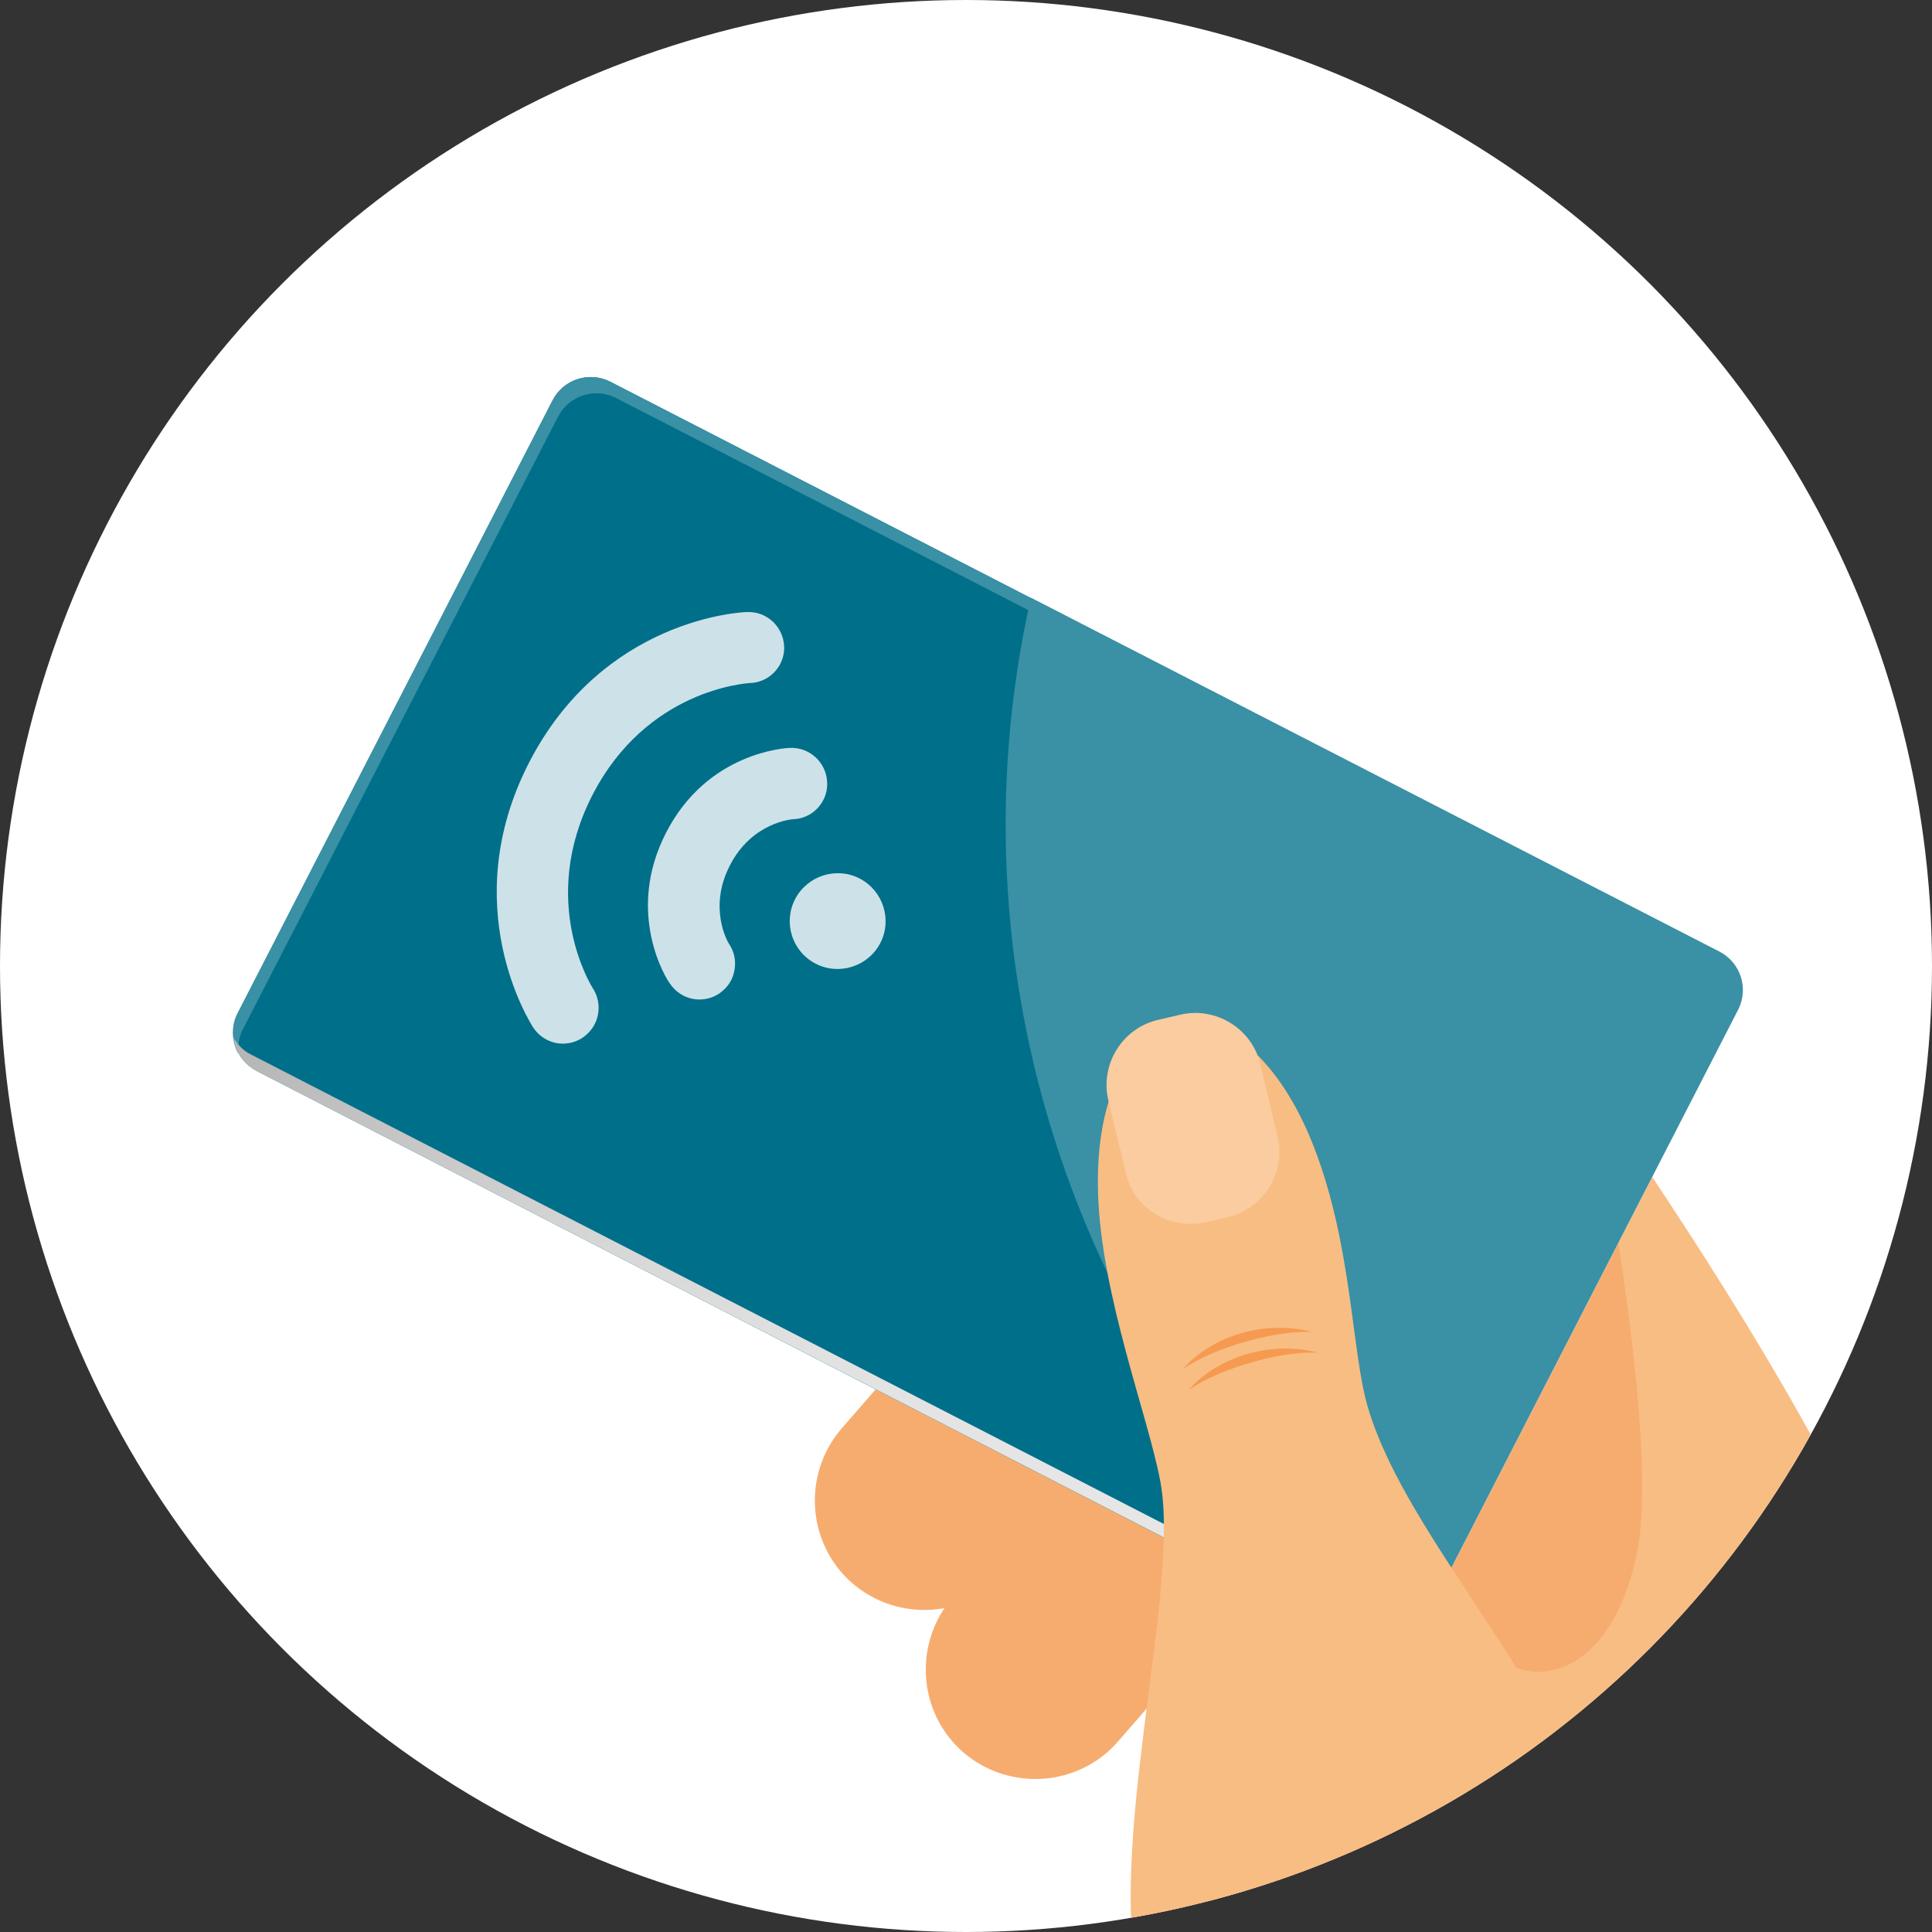 <?xml version="1.0" encoding="utf-8"?>
<!-- Generator: Adobe Illustrator 24.1.2, SVG Export Plug-In . SVG Version: 6.00 Build 0)  -->
<svg version="1.1" id="Layer_1" xmlns="http://www.w3.org/2000/svg" xmlns:xlink="http://www.w3.org/1999/xlink" x="0px" y="0px"
	 width="512px" height="512px" viewBox="0 0 512 512" enable-background="new 0 0 512 512" xml:space="preserve">
<rect x="0" y="0" width="512" height="512" fill="#333333" stroke="none"/>
<circle fill="#FFFFFF" cx="256" cy="256" r="256"/>
<g>
	<defs>
		<circle id="SVGID_1_" cx="256" cy="256" r="256"/>
	</defs>
	<clipPath id="SVGID_2_">
		<use xlink:href="#SVGID_1_"  overflow="visible"/>
	</clipPath>
	<g clip-path="url(#SVGID_2_)">
		<path fill="#F8BD83" d="M384.3,236.1c0,0,99.4,131.1,120,197.7c20.5,66.6,5,189.7,5,189.7l-133.8,31.8c0,0-57.7-107.3-56.3-128
			c1.4-20.7,5-251.7,12.7-255.1C339.4,268.7,384.3,236.1,384.3,236.1z"/>
		<path fill="#F7AC6F" d="M426.1,312.9c0,0,13.2,70.9,7.8,98.3c-5.5,27.4-21,34.9-31.9,30.8c-10.9-4.1-50.4-77.5-50.4-77.5
			L426.1,312.9z"/>
		<path fill="#F7AC6F" d="M364.5,383.1l-68.2,78.4c-10.5,12.1-28.9,13.3-41,2.9l0,0c-12.1-10.5-13.3-28.9-2.9-41l68.2-78.4
			c10.5-12.1,28.9-13.3,41-2.9l0,0C373.7,352.6,375,371,364.5,383.1z"/>
		<path fill="#F7AC6F" d="M335.1,338.3l-68.2,78.4c-10.5,12.1-28.9,13.3-41,2.9l0,0c-12.1-10.5-13.3-28.9-2.9-41l68.2-78.4
			c10.5-12.1,28.9-13.3,41-2.9l0,0C344.2,307.8,345.5,326.2,335.1,338.3z"/>
		<g>
			<g>
				<path fill="#006F8A" d="M161.8,101.2l293.8,151.1c5.6,2.9,7.8,9.8,4.9,15.4l-83.4,162.3c-2.9,5.6-9.8,7.8-15.4,4.9L68,283.8
					c-5.6-2.9-7.8-9.8-4.9-15.4l83.4-162.3C149.3,100.5,156.2,98.3,161.8,101.2z"/>
				<path fill="#3A90A5" d="M161.8,101.2l293.8,151.1c3.5,1.8,5.7,5.2,6.1,8.8c-1.1-1.9-2.6-3.5-4.7-4.5L163.3,105.5
					c-5.6-2.9-12.5-0.7-15.4,4.9L64.4,272.7c-1.1,2.1-1.4,4.4-1.2,6.6c-1.8-3.2-2.1-7.3-0.2-10.9l83.4-162.3
					C149.3,100.5,156.2,98.3,161.8,101.2z"/>
				
					<linearGradient id="SVGID_3_" gradientUnits="userSpaceOnUse" x1="361.312" y1="80.199" x2="180.181" y2="198.214" gradientTransform="matrix(-0.889 -0.457 -0.457 0.889 572.836 279.522)">
					<stop  offset="0" style="stop-color:#B3B3B3"/>
					<stop  offset="0.163" style="stop-color:#C2C2C2"/>
					<stop  offset="0.44" style="stop-color:#D6D6D6"/>
					<stop  offset="0.719" style="stop-color:#E2E2E2"/>
					<stop  offset="1" style="stop-color:#E6E6E6"/>
				</linearGradient>
				<path fill="url(#SVGID_3_)" d="M360.4,430.6c5.6,2.9,12.5,0.7,15.4-4.9l83.4-162.3c1.1-2.1,1.4-4.4,1.2-6.6
					c1.8,3.2,2.1,7.3,0.2,10.9l-83.4,162.3c-2.9,5.6-9.8,7.8-15.4,4.9L68,283.8c-3.5-1.8-5.7-5.2-6.1-8.8c1.1,1.9,2.6,3.5,4.7,4.5
					L360.4,430.6z"/>
			</g>
			<path fill="#3A90A5" d="M460.6,267.6l-83.4,162.3c-1.2,2.3-3.1,4-5.3,5.1c-83.8-65.5-121.9-173.8-98.7-276.6l182.5,93.8
				C461.3,255.1,463.5,262,460.6,267.6z"/>
			<g>
				<g>
					<path fill="#CCE2E8" d="M216.2,255.4c6.2,3.2,13.9,0.7,17.1-5.5c3.2-6.2,0.7-13.9-5.5-17.1c-6.2-3.2-13.9-0.7-17.1,5.5
						C207.5,244.5,209.9,252.2,216.2,255.4z"/>
					<g>
						<path fill="#CCE2E8" d="M176.5,220.7c11-21.5,32-22.5,32.9-22.5c5.2-0.2,9.6,3.9,9.8,9.1c0.1,1.7-0.3,3.3-1,4.7
							c-1.5,2.9-4.5,5-8,5.1c-0.1,0-10.9,0.7-16.8,12.3c-5.8,11.3-0.5,20.4-0.1,20.9c1.9,2.9,1.9,6.5,0.5,9.4
							c-0.7,1.4-1.8,2.6-3.2,3.6c-4.4,2.9-10.2,1.7-13.1-2.7C176.8,259.8,165.5,242.1,176.5,220.7z"/>
						<path fill="#CCE2E8" d="M140.2,202.1c19.6-38.1,56.2-39.9,57.8-39.9c5.2-0.2,9.5,3.8,9.8,9c0.1,1.7-0.3,3.3-1,4.7
							c-1.5,2.9-4.5,5-8,5.1c-1.1,0.1-27.4,1.7-41.8,29.7c-14.3,27.9-0.5,50.2,0.1,51.2c1.9,2.9,2,6.6,0.5,9.5
							c-0.7,1.4-1.8,2.6-3.2,3.6c-4.4,2.9-10.2,1.7-13.1-2.7C140.5,271,120.7,240.1,140.2,202.1z"/>
					</g>
				</g>
			</g>
		</g>
		<path fill="#F8BD83" d="M362.6,624.5c0,0-50.9-55.5-60.4-95.6c-9.5-40.1,10.8-106.6,5.3-136.3c-3.2-17.2-15.7-49.3-16.5-76.3
			c-0.8-26.3,8.3-41.5,21.5-44.6c12.3-2.9,26.7,9.2,35.6,32c10.4,26.6,10,54.8,14.5,69.6c10.6,35.1,50.3,72.9,65.3,122.7
			c15,49.8,12.9,100.6,1,103.4C417,602.1,398.7,644.2,362.6,624.5z"/>
		<path fill="#FACC9F" d="M319.5,323.9l6-1.4c9.4-2.2,15.3-11.8,13.1-21.2L334,282c-2.2-9.4-11.8-15.3-21.2-13.1l-6,1.4
			c-9.4,2.2-15.3,11.8-13.1,21.2l4.6,19.2C300.5,320.3,310,326.1,319.5,323.9z"/>
		<g>
			<path fill="#F59A50" d="M347.7,353c0,0-8.3-2.7-18.7,0.3c-10.5,3-15.6,9.6-15.6,9.6s5.3-4.1,16.5-7.3
				C341.1,352.4,347.7,353,347.7,353z"/>
			<path fill="#F59A50" d="M349.3,358.5c0,0-8.3-2.7-18.7,0.3c-10.5,3-15.6,9.6-15.6,9.6s5.3-4.1,16.5-7.3
				C342.7,357.8,349.3,358.5,349.3,358.5z"/>
		</g>
	</g>
</g>
</svg>
